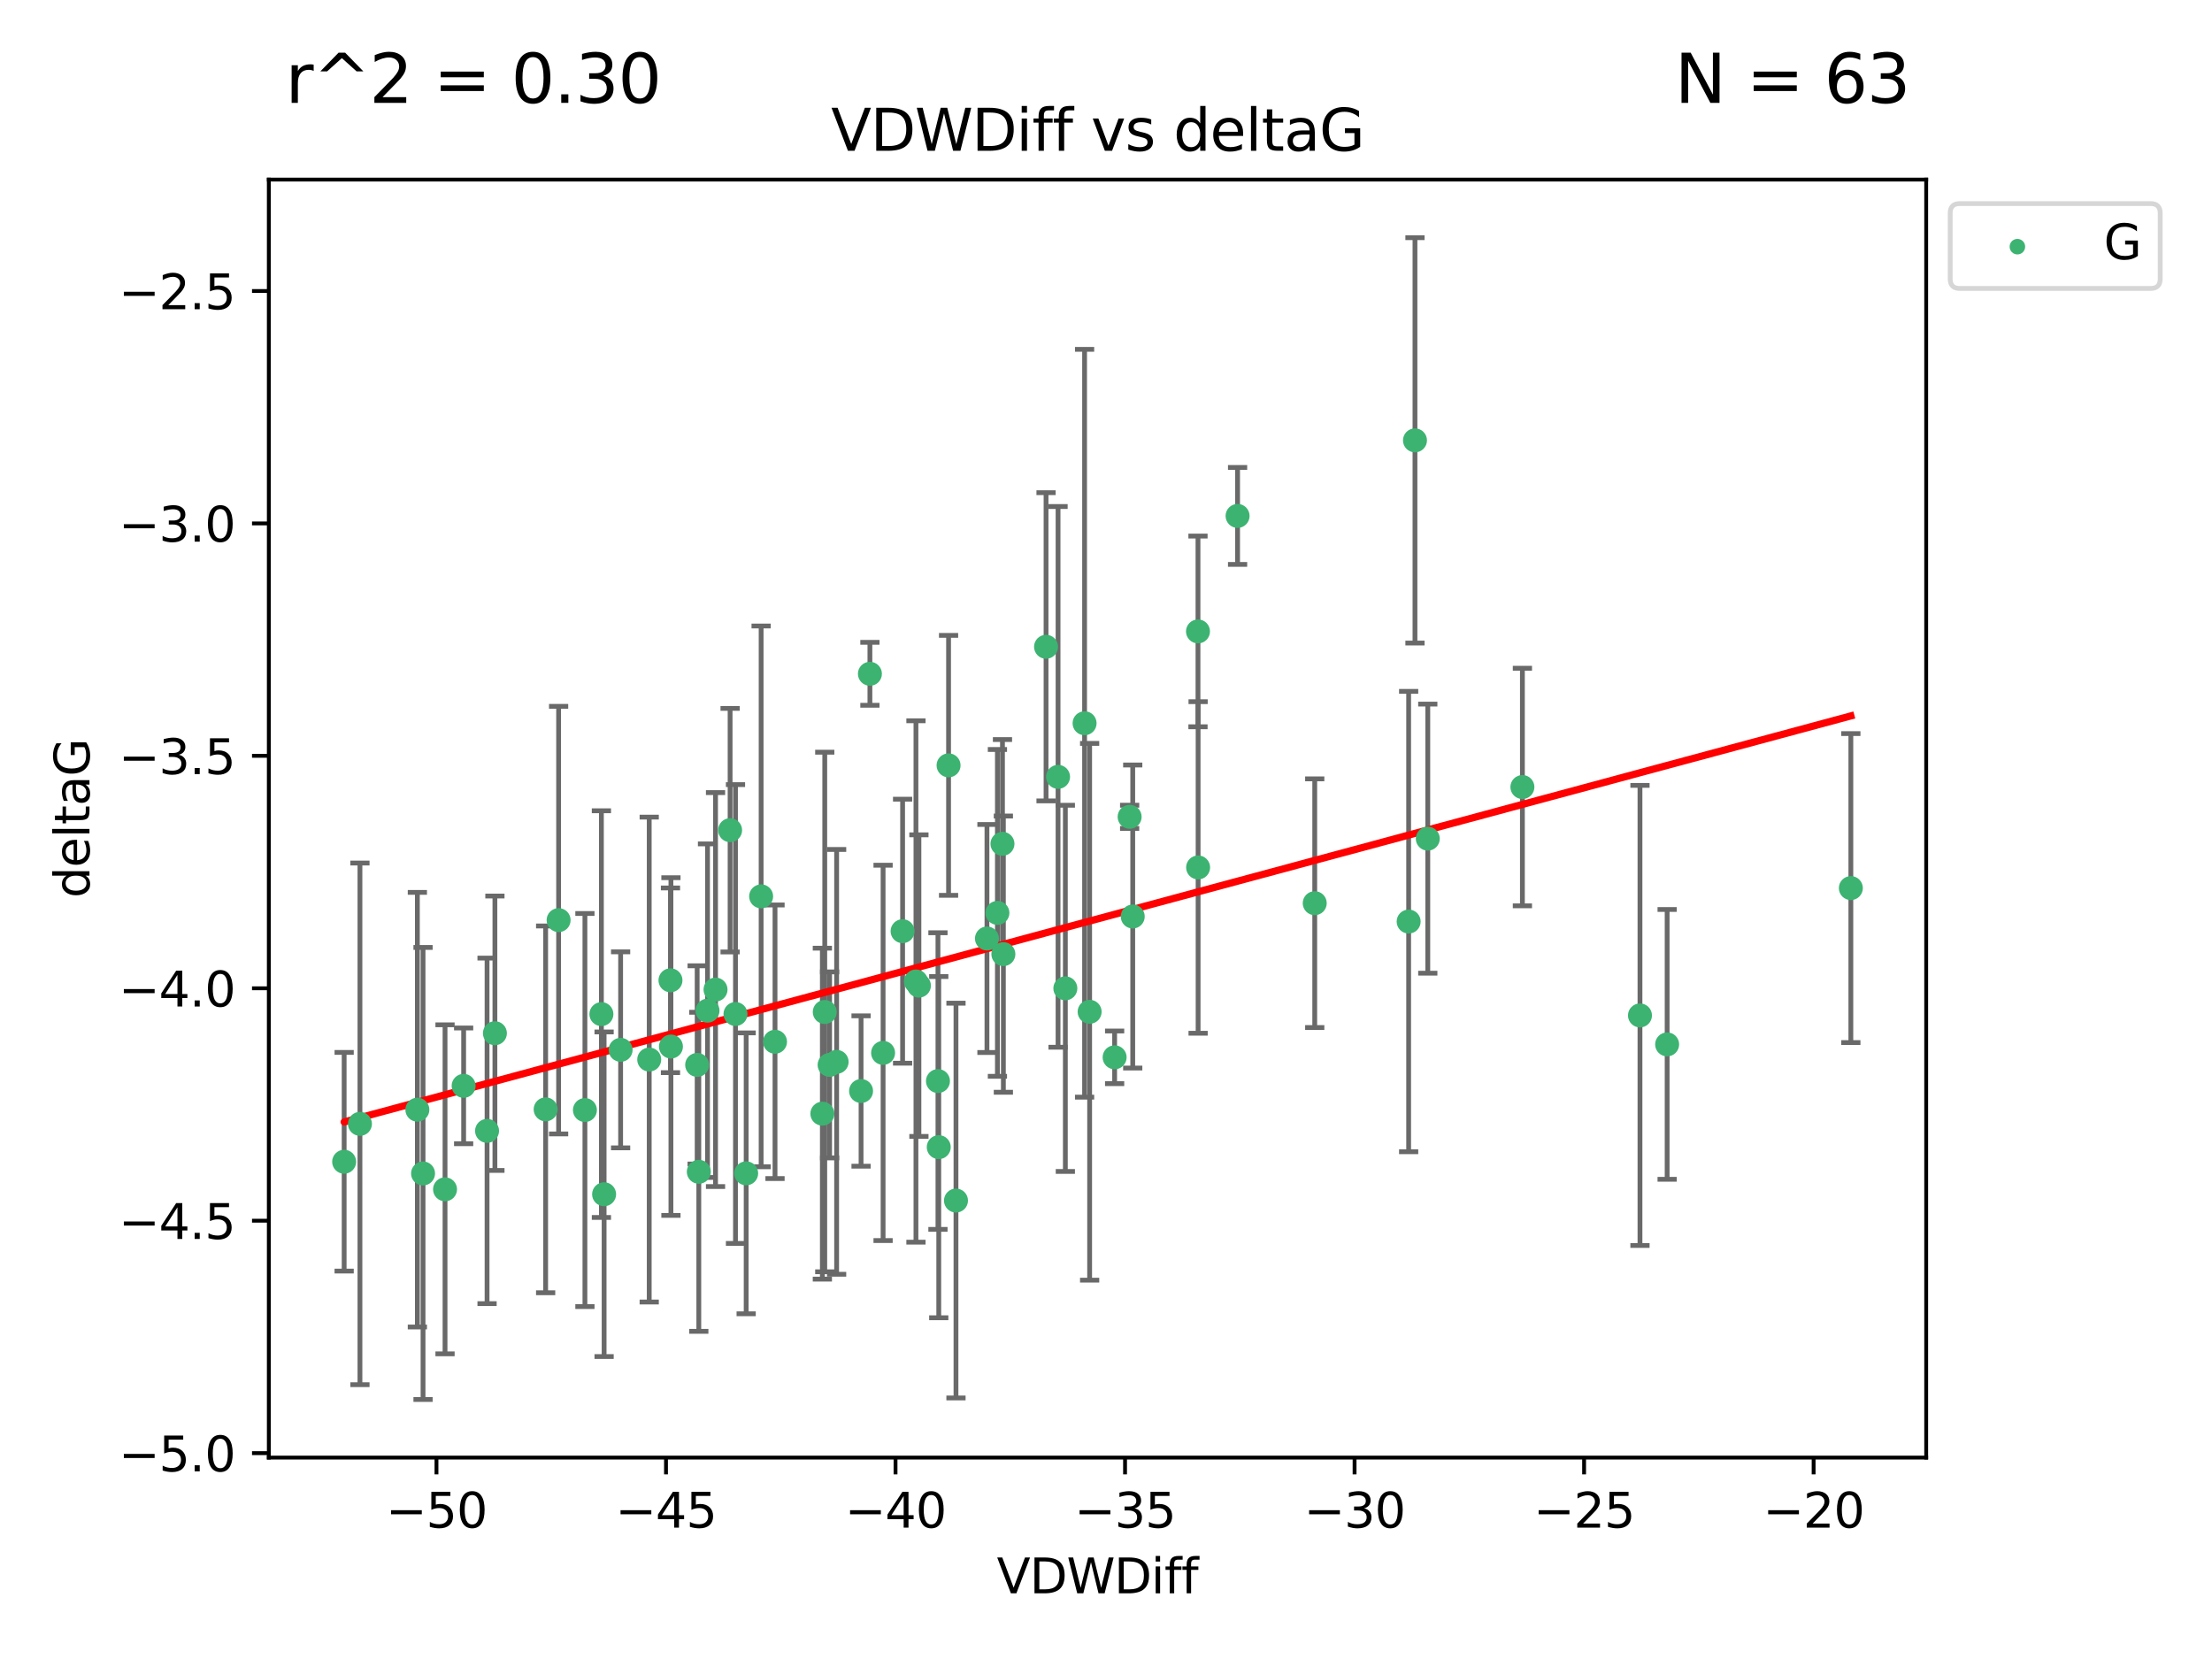 <?xml version="1.0" encoding="utf-8" standalone="no"?>
<!DOCTYPE svg PUBLIC "-//W3C//DTD SVG 1.1//EN"
  "http://www.w3.org/Graphics/SVG/1.1/DTD/svg11.dtd">
<svg xmlns:xlink="http://www.w3.org/1999/xlink" width="460.8pt" height="345.6pt" viewBox="0 0 460.8 345.6" xmlns="http://www.w3.org/2000/svg" version="1.1">
 <defs>
  <style type="text/css">*{stroke-linejoin: round; stroke-linecap: butt}</style>
 </defs>
 <g id="figure_1">
  <g id="patch_1">
   <path d="M 0 345.6 
L 460.8 345.6 
L 460.8 0 
L 0 0 
z
" style="fill: #ffffff"/>
  </g>
  <g id="axes_1">
   <g id="patch_2">
    <path d="M 56 303.64 
L 401.26 303.64 
L 401.26 37.411 
L 56 37.411 
z
" style="fill: #ffffff"/>
   </g>
   <g id="PathCollection_1">
    <defs>
     <path id="m5905a3336d" d="M 0 1.118 
C 0.297 1.118 0.581 1 0.791 0.791 
C 1 0.581 1.118 0.297 1.118 0 
C 1.118 -0.297 1 -0.581 0.791 -0.791 
C 0.581 -1 0.297 -1.118 0 -1.118 
C -0.297 -1.118 -0.581 -1 -0.791 -0.791 
C -1 -0.581 -1.118 -0.297 -1.118 0 
C -1.118 0.297 -1 0.581 -0.791 0.791 
C -0.581 1 -0.297 1.118 0 1.118 
z
" style="stroke: #3cb371"/>
    </defs>
    <g clip-path="url(#p2f11e37f10)">
     <use xlink:href="#m5905a3336d" x="145.232" y="221.839" style="fill: #3cb371; stroke: #3cb371"/>
     <use xlink:href="#m5905a3336d" x="88.128" y="244.454" style="fill: #3cb371; stroke: #3cb371"/>
     <use xlink:href="#m5905a3336d" x="101.463" y="235.581" style="fill: #3cb371; stroke: #3cb371"/>
     <use xlink:href="#m5905a3336d" x="149.058" y="206.146" style="fill: #3cb371; stroke: #3cb371"/>
     <use xlink:href="#m5905a3336d" x="139.768" y="218.017" style="fill: #3cb371; stroke: #3cb371"/>
     <use xlink:href="#m5905a3336d" x="135.244" y="220.725" style="fill: #3cb371; stroke: #3cb371"/>
     <use xlink:href="#m5905a3336d" x="74.983" y="234.121" style="fill: #3cb371; stroke: #3cb371"/>
     <use xlink:href="#m5905a3336d" x="172.823" y="221.839" style="fill: #3cb371; stroke: #3cb371"/>
     <use xlink:href="#m5905a3336d" x="195.56" y="238.972" style="fill: #3cb371; stroke: #3cb371"/>
     <use xlink:href="#m5905a3336d" x="71.694" y="242.013" style="fill: #3cb371; stroke: #3cb371"/>
     <use xlink:href="#m5905a3336d" x="147.387" y="210.541" style="fill: #3cb371; stroke: #3cb371"/>
     <use xlink:href="#m5905a3336d" x="145.574" y="244.106" style="fill: #3cb371; stroke: #3cb371"/>
     <use xlink:href="#m5905a3336d" x="113.668" y="231.1" style="fill: #3cb371; stroke: #3cb371"/>
     <use xlink:href="#m5905a3336d" x="92.709" y="247.757" style="fill: #3cb371; stroke: #3cb371"/>
     <use xlink:href="#m5905a3336d" x="158.557" y="186.729" style="fill: #3cb371; stroke: #3cb371"/>
     <use xlink:href="#m5905a3336d" x="188.027" y="193.984" style="fill: #3cb371; stroke: #3cb371"/>
     <use xlink:href="#m5905a3336d" x="171.813" y="210.816" style="fill: #3cb371; stroke: #3cb371"/>
     <use xlink:href="#m5905a3336d" x="129.286" y="218.701" style="fill: #3cb371; stroke: #3cb371"/>
     <use xlink:href="#m5905a3336d" x="86.946" y="231.169" style="fill: #3cb371; stroke: #3cb371"/>
     <use xlink:href="#m5905a3336d" x="161.45" y="217.019" style="fill: #3cb371; stroke: #3cb371"/>
     <use xlink:href="#m5905a3336d" x="174.285" y="221.206" style="fill: #3cb371; stroke: #3cb371"/>
     <use xlink:href="#m5905a3336d" x="195.393" y="225.206" style="fill: #3cb371; stroke: #3cb371"/>
     <use xlink:href="#m5905a3336d" x="116.369" y="191.682" style="fill: #3cb371; stroke: #3cb371"/>
     <use xlink:href="#m5905a3336d" x="121.849" y="231.244" style="fill: #3cb371; stroke: #3cb371"/>
     <use xlink:href="#m5905a3336d" x="153.216" y="211.237" style="fill: #3cb371; stroke: #3cb371"/>
     <use xlink:href="#m5905a3336d" x="152.094" y="172.942" style="fill: #3cb371; stroke: #3cb371"/>
     <use xlink:href="#m5905a3336d" x="179.374" y="227.278" style="fill: #3cb371; stroke: #3cb371"/>
     <use xlink:href="#m5905a3336d" x="103.098" y="215.242" style="fill: #3cb371; stroke: #3cb371"/>
     <use xlink:href="#m5905a3336d" x="171.313" y="231.996" style="fill: #3cb371; stroke: #3cb371"/>
     <use xlink:href="#m5905a3336d" x="273.883" y="188.152" style="fill: #3cb371; stroke: #3cb371"/>
     <use xlink:href="#m5905a3336d" x="96.584" y="226.203" style="fill: #3cb371; stroke: #3cb371"/>
     <use xlink:href="#m5905a3336d" x="125.285" y="211.258" style="fill: #3cb371; stroke: #3cb371"/>
     <use xlink:href="#m5905a3336d" x="125.846" y="248.785" style="fill: #3cb371; stroke: #3cb371"/>
     <use xlink:href="#m5905a3336d" x="155.439" y="244.427" style="fill: #3cb371; stroke: #3cb371"/>
     <use xlink:href="#m5905a3336d" x="235.969" y="190.925" style="fill: #3cb371; stroke: #3cb371"/>
     <use xlink:href="#m5905a3336d" x="217.911" y="134.737" style="fill: #3cb371; stroke: #3cb371"/>
     <use xlink:href="#m5905a3336d" x="249.563" y="131.536" style="fill: #3cb371; stroke: #3cb371"/>
     <use xlink:href="#m5905a3336d" x="190.81" y="204.459" style="fill: #3cb371; stroke: #3cb371"/>
     <use xlink:href="#m5905a3336d" x="232.197" y="220.259" style="fill: #3cb371; stroke: #3cb371"/>
     <use xlink:href="#m5905a3336d" x="209.021" y="198.764" style="fill: #3cb371; stroke: #3cb371"/>
     <use xlink:href="#m5905a3336d" x="183.964" y="219.335" style="fill: #3cb371; stroke: #3cb371"/>
     <use xlink:href="#m5905a3336d" x="199.148" y="250.1" style="fill: #3cb371; stroke: #3cb371"/>
     <use xlink:href="#m5905a3336d" x="249.589" y="180.705" style="fill: #3cb371; stroke: #3cb371"/>
     <use xlink:href="#m5905a3336d" x="205.601" y="195.507" style="fill: #3cb371; stroke: #3cb371"/>
     <use xlink:href="#m5905a3336d" x="139.672" y="204.216" style="fill: #3cb371; stroke: #3cb371"/>
     <use xlink:href="#m5905a3336d" x="221.931" y="205.891" style="fill: #3cb371; stroke: #3cb371"/>
     <use xlink:href="#m5905a3336d" x="191.428" y="205.324" style="fill: #3cb371; stroke: #3cb371"/>
     <use xlink:href="#m5905a3336d" x="317.144" y="163.954" style="fill: #3cb371; stroke: #3cb371"/>
     <use xlink:href="#m5905a3336d" x="208.833" y="175.78" style="fill: #3cb371; stroke: #3cb371"/>
     <use xlink:href="#m5905a3336d" x="225.939" y="150.666" style="fill: #3cb371; stroke: #3cb371"/>
     <use xlink:href="#m5905a3336d" x="347.295" y="217.565" style="fill: #3cb371; stroke: #3cb371"/>
     <use xlink:href="#m5905a3336d" x="181.218" y="140.365" style="fill: #3cb371; stroke: #3cb371"/>
     <use xlink:href="#m5905a3336d" x="257.811" y="107.475" style="fill: #3cb371; stroke: #3cb371"/>
     <use xlink:href="#m5905a3336d" x="207.78" y="190.172" style="fill: #3cb371; stroke: #3cb371"/>
     <use xlink:href="#m5905a3336d" x="220.412" y="161.836" style="fill: #3cb371; stroke: #3cb371"/>
     <use xlink:href="#m5905a3336d" x="197.604" y="159.439" style="fill: #3cb371; stroke: #3cb371"/>
     <use xlink:href="#m5905a3336d" x="235.324" y="170.16" style="fill: #3cb371; stroke: #3cb371"/>
     <use xlink:href="#m5905a3336d" x="226.991" y="210.775" style="fill: #3cb371; stroke: #3cb371"/>
     <use xlink:href="#m5905a3336d" x="294.765" y="91.737" style="fill: #3cb371; stroke: #3cb371"/>
     <use xlink:href="#m5905a3336d" x="293.447" y="191.977" style="fill: #3cb371; stroke: #3cb371"/>
     <use xlink:href="#m5905a3336d" x="341.637" y="211.534" style="fill: #3cb371; stroke: #3cb371"/>
     <use xlink:href="#m5905a3336d" x="297.434" y="174.704" style="fill: #3cb371; stroke: #3cb371"/>
     <use xlink:href="#m5905a3336d" x="385.566" y="185.004" style="fill: #3cb371; stroke: #3cb371"/>
    </g>
   </g>
   <g id="matplotlib.axis_1">
    <g id="xtick_1">
     <g id="line2d_1">
      <defs>
       <path id="m1a574b1629" d="M 0 0 
L 0 3.5 
" style="stroke: #000000; stroke-width: 0.8"/>
      </defs>
      <g>
       <use xlink:href="#m1a574b1629" x="90.925" y="303.64" style="stroke: #000000; stroke-width: 0.8"/>
      </g>
     </g>
     <g id="text_1">
      <!-- −50 -->
      <g transform="translate(80.373 318.238)scale(0.1 -0.1)">
       <defs>
        <path id="DejaVuSans-2212" d="M 678 2272 
L 4684 2272 
L 4684 1741 
L 678 1741 
L 678 2272 
z
" transform="scale(0.016)"/>
        <path id="DejaVuSans-35" d="M 691 4666 
L 3169 4666 
L 3169 4134 
L 1269 4134 
L 1269 2991 
Q 1406 3038 1543 3061 
Q 1681 3084 1819 3084 
Q 2600 3084 3056 2656 
Q 3513 2228 3513 1497 
Q 3513 744 3044 326 
Q 2575 -91 1722 -91 
Q 1428 -91 1123 -41 
Q 819 9 494 109 
L 494 744 
Q 775 591 1075 516 
Q 1375 441 1709 441 
Q 2250 441 2565 725 
Q 2881 1009 2881 1497 
Q 2881 1984 2565 2268 
Q 2250 2553 1709 2553 
Q 1456 2553 1204 2497 
Q 953 2441 691 2322 
L 691 4666 
z
" transform="scale(0.016)"/>
        <path id="DejaVuSans-30" d="M 2034 4250 
Q 1547 4250 1301 3770 
Q 1056 3291 1056 2328 
Q 1056 1369 1301 889 
Q 1547 409 2034 409 
Q 2525 409 2770 889 
Q 3016 1369 3016 2328 
Q 3016 3291 2770 3770 
Q 2525 4250 2034 4250 
z
M 2034 4750 
Q 2819 4750 3233 4129 
Q 3647 3509 3647 2328 
Q 3647 1150 3233 529 
Q 2819 -91 2034 -91 
Q 1250 -91 836 529 
Q 422 1150 422 2328 
Q 422 3509 836 4129 
Q 1250 4750 2034 4750 
z
" transform="scale(0.016)"/>
       </defs>
       <use xlink:href="#DejaVuSans-2212"/>
       <use xlink:href="#DejaVuSans-35" x="83.789"/>
       <use xlink:href="#DejaVuSans-30" x="147.412"/>
      </g>
     </g>
    </g>
    <g id="xtick_2">
     <g id="line2d_2">
      <g>
       <use xlink:href="#m1a574b1629" x="138.74" y="303.64" style="stroke: #000000; stroke-width: 0.8"/>
      </g>
     </g>
     <g id="text_2">
      <!-- −45 -->
      <g transform="translate(128.187 318.238)scale(0.1 -0.1)">
       <defs>
        <path id="DejaVuSans-34" d="M 2419 4116 
L 825 1625 
L 2419 1625 
L 2419 4116 
z
M 2253 4666 
L 3047 4666 
L 3047 1625 
L 3713 1625 
L 3713 1100 
L 3047 1100 
L 3047 0 
L 2419 0 
L 2419 1100 
L 313 1100 
L 313 1709 
L 2253 4666 
z
" transform="scale(0.016)"/>
       </defs>
       <use xlink:href="#DejaVuSans-2212"/>
       <use xlink:href="#DejaVuSans-34" x="83.789"/>
       <use xlink:href="#DejaVuSans-35" x="147.412"/>
      </g>
     </g>
    </g>
    <g id="xtick_3">
     <g id="line2d_3">
      <g>
       <use xlink:href="#m1a574b1629" x="186.554" y="303.64" style="stroke: #000000; stroke-width: 0.8"/>
      </g>
     </g>
     <g id="text_3">
      <!-- −40 -->
      <g transform="translate(176.001 318.238)scale(0.1 -0.1)">
       <use xlink:href="#DejaVuSans-2212"/>
       <use xlink:href="#DejaVuSans-34" x="83.789"/>
       <use xlink:href="#DejaVuSans-30" x="147.412"/>
      </g>
     </g>
    </g>
    <g id="xtick_4">
     <g id="line2d_4">
      <g>
       <use xlink:href="#m1a574b1629" x="234.368" y="303.64" style="stroke: #000000; stroke-width: 0.8"/>
      </g>
     </g>
     <g id="text_4">
      <!-- −35 -->
      <g transform="translate(223.815 318.238)scale(0.1 -0.1)">
       <defs>
        <path id="DejaVuSans-33" d="M 2597 2516 
Q 3050 2419 3304 2112 
Q 3559 1806 3559 1356 
Q 3559 666 3084 287 
Q 2609 -91 1734 -91 
Q 1441 -91 1130 -33 
Q 819 25 488 141 
L 488 750 
Q 750 597 1062 519 
Q 1375 441 1716 441 
Q 2309 441 2620 675 
Q 2931 909 2931 1356 
Q 2931 1769 2642 2001 
Q 2353 2234 1838 2234 
L 1294 2234 
L 1294 2753 
L 1863 2753 
Q 2328 2753 2575 2939 
Q 2822 3125 2822 3475 
Q 2822 3834 2567 4026 
Q 2313 4219 1838 4219 
Q 1578 4219 1281 4162 
Q 984 4106 628 3988 
L 628 4550 
Q 988 4650 1302 4700 
Q 1616 4750 1894 4750 
Q 2613 4750 3031 4423 
Q 3450 4097 3450 3541 
Q 3450 3153 3228 2886 
Q 3006 2619 2597 2516 
z
" transform="scale(0.016)"/>
       </defs>
       <use xlink:href="#DejaVuSans-2212"/>
       <use xlink:href="#DejaVuSans-33" x="83.789"/>
       <use xlink:href="#DejaVuSans-35" x="147.412"/>
      </g>
     </g>
    </g>
    <g id="xtick_5">
     <g id="line2d_5">
      <g>
       <use xlink:href="#m1a574b1629" x="282.182" y="303.64" style="stroke: #000000; stroke-width: 0.8"/>
      </g>
     </g>
     <g id="text_5">
      <!-- −30 -->
      <g transform="translate(271.629 318.238)scale(0.1 -0.1)">
       <use xlink:href="#DejaVuSans-2212"/>
       <use xlink:href="#DejaVuSans-33" x="83.789"/>
       <use xlink:href="#DejaVuSans-30" x="147.412"/>
      </g>
     </g>
    </g>
    <g id="xtick_6">
     <g id="line2d_6">
      <g>
       <use xlink:href="#m1a574b1629" x="329.996" y="303.64" style="stroke: #000000; stroke-width: 0.8"/>
      </g>
     </g>
     <g id="text_6">
      <!-- −25 -->
      <g transform="translate(319.444 318.238)scale(0.1 -0.1)">
       <defs>
        <path id="DejaVuSans-32" d="M 1228 531 
L 3431 531 
L 3431 0 
L 469 0 
L 469 531 
Q 828 903 1448 1529 
Q 2069 2156 2228 2338 
Q 2531 2678 2651 2914 
Q 2772 3150 2772 3378 
Q 2772 3750 2511 3984 
Q 2250 4219 1831 4219 
Q 1534 4219 1204 4116 
Q 875 4013 500 3803 
L 500 4441 
Q 881 4594 1212 4672 
Q 1544 4750 1819 4750 
Q 2544 4750 2975 4387 
Q 3406 4025 3406 3419 
Q 3406 3131 3298 2873 
Q 3191 2616 2906 2266 
Q 2828 2175 2409 1742 
Q 1991 1309 1228 531 
z
" transform="scale(0.016)"/>
       </defs>
       <use xlink:href="#DejaVuSans-2212"/>
       <use xlink:href="#DejaVuSans-32" x="83.789"/>
       <use xlink:href="#DejaVuSans-35" x="147.412"/>
      </g>
     </g>
    </g>
    <g id="xtick_7">
     <g id="line2d_7">
      <g>
       <use xlink:href="#m1a574b1629" x="377.81" y="303.64" style="stroke: #000000; stroke-width: 0.8"/>
      </g>
     </g>
     <g id="text_7">
      <!-- −20 -->
      <g transform="translate(367.258 318.238)scale(0.1 -0.1)">
       <use xlink:href="#DejaVuSans-2212"/>
       <use xlink:href="#DejaVuSans-32" x="83.789"/>
       <use xlink:href="#DejaVuSans-30" x="147.412"/>
      </g>
     </g>
    </g>
    <g id="text_8">
     <!-- VDWDiff -->
     <g transform="translate(207.657 331.917)scale(0.1 -0.1)">
      <defs>
       <path id="DejaVuSans-56" d="M 1831 0 
L 50 4666 
L 709 4666 
L 2188 738 
L 3669 4666 
L 4325 4666 
L 2547 0 
L 1831 0 
z
" transform="scale(0.016)"/>
       <path id="DejaVuSans-44" d="M 1259 4147 
L 1259 519 
L 2022 519 
Q 2988 519 3436 956 
Q 3884 1394 3884 2338 
Q 3884 3275 3436 3711 
Q 2988 4147 2022 4147 
L 1259 4147 
z
M 628 4666 
L 1925 4666 
Q 3281 4666 3915 4102 
Q 4550 3538 4550 2338 
Q 4550 1131 3912 565 
Q 3275 0 1925 0 
L 628 0 
L 628 4666 
z
" transform="scale(0.016)"/>
       <path id="DejaVuSans-57" d="M 213 4666 
L 850 4666 
L 1831 722 
L 2809 4666 
L 3519 4666 
L 4500 722 
L 5478 4666 
L 6119 4666 
L 4947 0 
L 4153 0 
L 3169 4050 
L 2175 0 
L 1381 0 
L 213 4666 
z
" transform="scale(0.016)"/>
       <path id="DejaVuSans-69" d="M 603 3500 
L 1178 3500 
L 1178 0 
L 603 0 
L 603 3500 
z
M 603 4863 
L 1178 4863 
L 1178 4134 
L 603 4134 
L 603 4863 
z
" transform="scale(0.016)"/>
       <path id="DejaVuSans-66" d="M 2375 4863 
L 2375 4384 
L 1825 4384 
Q 1516 4384 1395 4259 
Q 1275 4134 1275 3809 
L 1275 3500 
L 2222 3500 
L 2222 3053 
L 1275 3053 
L 1275 0 
L 697 0 
L 697 3053 
L 147 3053 
L 147 3500 
L 697 3500 
L 697 3744 
Q 697 4328 969 4595 
Q 1241 4863 1831 4863 
L 2375 4863 
z
" transform="scale(0.016)"/>
      </defs>
      <use xlink:href="#DejaVuSans-56"/>
      <use xlink:href="#DejaVuSans-44" x="68.408"/>
      <use xlink:href="#DejaVuSans-57" x="145.41"/>
      <use xlink:href="#DejaVuSans-44" x="244.287"/>
      <use xlink:href="#DejaVuSans-69" x="321.289"/>
      <use xlink:href="#DejaVuSans-66" x="349.072"/>
      <use xlink:href="#DejaVuSans-66" x="384.277"/>
     </g>
    </g>
   </g>
   <g id="matplotlib.axis_2">
    <g id="ytick_1">
     <g id="line2d_8">
      <defs>
       <path id="m4a3540e4e1" d="M 0 0 
L -3.5 0 
" style="stroke: #000000; stroke-width: 0.8"/>
      </defs>
      <g>
       <use xlink:href="#m4a3540e4e1" x="56" y="302.714" style="stroke: #000000; stroke-width: 0.8"/>
      </g>
     </g>
     <g id="text_9">
      <!-- −5.0 -->
      <g transform="translate(24.717 306.513)scale(0.1 -0.1)">
       <defs>
        <path id="DejaVuSans-2e" d="M 684 794 
L 1344 794 
L 1344 0 
L 684 0 
L 684 794 
z
" transform="scale(0.016)"/>
       </defs>
       <use xlink:href="#DejaVuSans-2212"/>
       <use xlink:href="#DejaVuSans-35" x="83.789"/>
       <use xlink:href="#DejaVuSans-2e" x="147.412"/>
       <use xlink:href="#DejaVuSans-30" x="179.199"/>
      </g>
     </g>
    </g>
    <g id="ytick_2">
     <g id="line2d_9">
      <g>
       <use xlink:href="#m4a3540e4e1" x="56" y="254.295" style="stroke: #000000; stroke-width: 0.8"/>
      </g>
     </g>
     <g id="text_10">
      <!-- −4.5 -->
      <g transform="translate(24.717 258.094)scale(0.1 -0.1)">
       <use xlink:href="#DejaVuSans-2212"/>
       <use xlink:href="#DejaVuSans-34" x="83.789"/>
       <use xlink:href="#DejaVuSans-2e" x="147.412"/>
       <use xlink:href="#DejaVuSans-35" x="179.199"/>
      </g>
     </g>
    </g>
    <g id="ytick_3">
     <g id="line2d_10">
      <g>
       <use xlink:href="#m4a3540e4e1" x="56" y="205.876" style="stroke: #000000; stroke-width: 0.8"/>
      </g>
     </g>
     <g id="text_11">
      <!-- −4.0 -->
      <g transform="translate(24.717 209.675)scale(0.1 -0.1)">
       <use xlink:href="#DejaVuSans-2212"/>
       <use xlink:href="#DejaVuSans-34" x="83.789"/>
       <use xlink:href="#DejaVuSans-2e" x="147.412"/>
       <use xlink:href="#DejaVuSans-30" x="179.199"/>
      </g>
     </g>
    </g>
    <g id="ytick_4">
     <g id="line2d_11">
      <g>
       <use xlink:href="#m4a3540e4e1" x="56" y="157.456" style="stroke: #000000; stroke-width: 0.8"/>
      </g>
     </g>
     <g id="text_12">
      <!-- −3.5 -->
      <g transform="translate(24.717 161.256)scale(0.1 -0.1)">
       <use xlink:href="#DejaVuSans-2212"/>
       <use xlink:href="#DejaVuSans-33" x="83.789"/>
       <use xlink:href="#DejaVuSans-2e" x="147.412"/>
       <use xlink:href="#DejaVuSans-35" x="179.199"/>
      </g>
     </g>
    </g>
    <g id="ytick_5">
     <g id="line2d_12">
      <g>
       <use xlink:href="#m4a3540e4e1" x="56" y="109.037" style="stroke: #000000; stroke-width: 0.8"/>
      </g>
     </g>
     <g id="text_13">
      <!-- −3.0 -->
      <g transform="translate(24.717 112.837)scale(0.1 -0.1)">
       <use xlink:href="#DejaVuSans-2212"/>
       <use xlink:href="#DejaVuSans-33" x="83.789"/>
       <use xlink:href="#DejaVuSans-2e" x="147.412"/>
       <use xlink:href="#DejaVuSans-30" x="179.199"/>
      </g>
     </g>
    </g>
    <g id="ytick_6">
     <g id="line2d_13">
      <g>
       <use xlink:href="#m4a3540e4e1" x="56" y="60.618" style="stroke: #000000; stroke-width: 0.8"/>
      </g>
     </g>
     <g id="text_14">
      <!-- −2.5 -->
      <g transform="translate(24.717 64.417)scale(0.1 -0.1)">
       <use xlink:href="#DejaVuSans-2212"/>
       <use xlink:href="#DejaVuSans-32" x="83.789"/>
       <use xlink:href="#DejaVuSans-2e" x="147.412"/>
       <use xlink:href="#DejaVuSans-35" x="179.199"/>
      </g>
     </g>
    </g>
    <g id="text_15">
     <!-- deltaG -->
     <g transform="translate(18.637 187.064)rotate(-90)scale(0.1 -0.1)">
      <defs>
       <path id="DejaVuSans-64" d="M 2906 2969 
L 2906 4863 
L 3481 4863 
L 3481 0 
L 2906 0 
L 2906 525 
Q 2725 213 2448 61 
Q 2172 -91 1784 -91 
Q 1150 -91 751 415 
Q 353 922 353 1747 
Q 353 2572 751 3078 
Q 1150 3584 1784 3584 
Q 2172 3584 2448 3432 
Q 2725 3281 2906 2969 
z
M 947 1747 
Q 947 1113 1208 752 
Q 1469 391 1925 391 
Q 2381 391 2643 752 
Q 2906 1113 2906 1747 
Q 2906 2381 2643 2742 
Q 2381 3103 1925 3103 
Q 1469 3103 1208 2742 
Q 947 2381 947 1747 
z
" transform="scale(0.016)"/>
       <path id="DejaVuSans-65" d="M 3597 1894 
L 3597 1613 
L 953 1613 
Q 991 1019 1311 708 
Q 1631 397 2203 397 
Q 2534 397 2845 478 
Q 3156 559 3463 722 
L 3463 178 
Q 3153 47 2828 -22 
Q 2503 -91 2169 -91 
Q 1331 -91 842 396 
Q 353 884 353 1716 
Q 353 2575 817 3079 
Q 1281 3584 2069 3584 
Q 2775 3584 3186 3129 
Q 3597 2675 3597 1894 
z
M 3022 2063 
Q 3016 2534 2758 2815 
Q 2500 3097 2075 3097 
Q 1594 3097 1305 2825 
Q 1016 2553 972 2059 
L 3022 2063 
z
" transform="scale(0.016)"/>
       <path id="DejaVuSans-6c" d="M 603 4863 
L 1178 4863 
L 1178 0 
L 603 0 
L 603 4863 
z
" transform="scale(0.016)"/>
       <path id="DejaVuSans-74" d="M 1172 4494 
L 1172 3500 
L 2356 3500 
L 2356 3053 
L 1172 3053 
L 1172 1153 
Q 1172 725 1289 603 
Q 1406 481 1766 481 
L 2356 481 
L 2356 0 
L 1766 0 
Q 1100 0 847 248 
Q 594 497 594 1153 
L 594 3053 
L 172 3053 
L 172 3500 
L 594 3500 
L 594 4494 
L 1172 4494 
z
" transform="scale(0.016)"/>
       <path id="DejaVuSans-61" d="M 2194 1759 
Q 1497 1759 1228 1600 
Q 959 1441 959 1056 
Q 959 750 1161 570 
Q 1363 391 1709 391 
Q 2188 391 2477 730 
Q 2766 1069 2766 1631 
L 2766 1759 
L 2194 1759 
z
M 3341 1997 
L 3341 0 
L 2766 0 
L 2766 531 
Q 2569 213 2275 61 
Q 1981 -91 1556 -91 
Q 1019 -91 701 211 
Q 384 513 384 1019 
Q 384 1609 779 1909 
Q 1175 2209 1959 2209 
L 2766 2209 
L 2766 2266 
Q 2766 2663 2505 2880 
Q 2244 3097 1772 3097 
Q 1472 3097 1187 3025 
Q 903 2953 641 2809 
L 641 3341 
Q 956 3463 1253 3523 
Q 1550 3584 1831 3584 
Q 2591 3584 2966 3190 
Q 3341 2797 3341 1997 
z
" transform="scale(0.016)"/>
       <path id="DejaVuSans-47" d="M 3809 666 
L 3809 1919 
L 2778 1919 
L 2778 2438 
L 4434 2438 
L 4434 434 
Q 4069 175 3628 42 
Q 3188 -91 2688 -91 
Q 1594 -91 976 548 
Q 359 1188 359 2328 
Q 359 3472 976 4111 
Q 1594 4750 2688 4750 
Q 3144 4750 3555 4637 
Q 3966 4525 4313 4306 
L 4313 3634 
Q 3963 3931 3569 4081 
Q 3175 4231 2741 4231 
Q 1884 4231 1454 3753 
Q 1025 3275 1025 2328 
Q 1025 1384 1454 906 
Q 1884 428 2741 428 
Q 3075 428 3337 486 
Q 3600 544 3809 666 
z
" transform="scale(0.016)"/>
      </defs>
      <use xlink:href="#DejaVuSans-64"/>
      <use xlink:href="#DejaVuSans-65" x="63.477"/>
      <use xlink:href="#DejaVuSans-6c" x="125"/>
      <use xlink:href="#DejaVuSans-74" x="152.783"/>
      <use xlink:href="#DejaVuSans-61" x="191.992"/>
      <use xlink:href="#DejaVuSans-47" x="253.271"/>
     </g>
    </g>
   </g>
   <g id="LineCollection_1">
    <path d="M 145.232 242.486 
L 145.232 201.192 
" clip-path="url(#p2f11e37f10)" style="fill: none; stroke: #696969"/>
    <path d="M 88.128 291.539 
L 88.128 197.37 
" clip-path="url(#p2f11e37f10)" style="fill: none; stroke: #696969"/>
    <path d="M 101.463 271.571 
L 101.463 199.591 
" clip-path="url(#p2f11e37f10)" style="fill: none; stroke: #696969"/>
    <path d="M 149.058 247.18 
L 149.058 165.112 
" clip-path="url(#p2f11e37f10)" style="fill: none; stroke: #696969"/>
    <path d="M 139.768 253.19 
L 139.768 182.843 
" clip-path="url(#p2f11e37f10)" style="fill: none; stroke: #696969"/>
    <path d="M 135.244 271.233 
L 135.244 170.216 
" clip-path="url(#p2f11e37f10)" style="fill: none; stroke: #696969"/>
    <path d="M 74.983 288.458 
L 74.983 179.784 
" clip-path="url(#p2f11e37f10)" style="fill: none; stroke: #696969"/>
    <path d="M 172.823 241.213 
L 172.823 202.465 
" clip-path="url(#p2f11e37f10)" style="fill: none; stroke: #696969"/>
    <path d="M 195.56 274.512 
L 195.56 203.431 
" clip-path="url(#p2f11e37f10)" style="fill: none; stroke: #696969"/>
    <path d="M 71.694 264.791 
L 71.694 219.236 
" clip-path="url(#p2f11e37f10)" style="fill: none; stroke: #696969"/>
    <path d="M 147.387 245.285 
L 147.387 175.796 
" clip-path="url(#p2f11e37f10)" style="fill: none; stroke: #696969"/>
    <path d="M 145.574 277.338 
L 145.574 210.875 
" clip-path="url(#p2f11e37f10)" style="fill: none; stroke: #696969"/>
    <path d="M 113.668 269.304 
L 113.668 192.895 
" clip-path="url(#p2f11e37f10)" style="fill: none; stroke: #696969"/>
    <path d="M 92.709 282.027 
L 92.709 213.486 
" clip-path="url(#p2f11e37f10)" style="fill: none; stroke: #696969"/>
    <path d="M 158.557 243.055 
L 158.557 130.404 
" clip-path="url(#p2f11e37f10)" style="fill: none; stroke: #696969"/>
    <path d="M 188.027 221.488 
L 188.027 166.48 
" clip-path="url(#p2f11e37f10)" style="fill: none; stroke: #696969"/>
    <path d="M 171.813 264.935 
L 171.813 156.697 
" clip-path="url(#p2f11e37f10)" style="fill: none; stroke: #696969"/>
    <path d="M 129.286 239.121 
L 129.286 198.282 
" clip-path="url(#p2f11e37f10)" style="fill: none; stroke: #696969"/>
    <path d="M 86.946 276.437 
L 86.946 185.901 
" clip-path="url(#p2f11e37f10)" style="fill: none; stroke: #696969"/>
    <path d="M 161.45 245.515 
L 161.45 188.524 
" clip-path="url(#p2f11e37f10)" style="fill: none; stroke: #696969"/>
    <path d="M 174.285 265.453 
L 174.285 176.958 
" clip-path="url(#p2f11e37f10)" style="fill: none; stroke: #696969"/>
    <path d="M 195.393 256.103 
L 195.393 194.31 
" clip-path="url(#p2f11e37f10)" style="fill: none; stroke: #696969"/>
    <path d="M 116.369 236.221 
L 116.369 147.143 
" clip-path="url(#p2f11e37f10)" style="fill: none; stroke: #696969"/>
    <path d="M 121.849 272.186 
L 121.849 190.302 
" clip-path="url(#p2f11e37f10)" style="fill: none; stroke: #696969"/>
    <path d="M 153.216 259.022 
L 153.216 163.451 
" clip-path="url(#p2f11e37f10)" style="fill: none; stroke: #696969"/>
    <path d="M 152.094 198.311 
L 152.094 147.573 
" clip-path="url(#p2f11e37f10)" style="fill: none; stroke: #696969"/>
    <path d="M 179.374 242.937 
L 179.374 211.62 
" clip-path="url(#p2f11e37f10)" style="fill: none; stroke: #696969"/>
    <path d="M 103.098 243.822 
L 103.098 186.661 
" clip-path="url(#p2f11e37f10)" style="fill: none; stroke: #696969"/>
    <path d="M 171.313 266.465 
L 171.313 197.526 
" clip-path="url(#p2f11e37f10)" style="fill: none; stroke: #696969"/>
    <path d="M 273.883 214.056 
L 273.883 162.249 
" clip-path="url(#p2f11e37f10)" style="fill: none; stroke: #696969"/>
    <path d="M 96.584 238.261 
L 96.584 214.145 
" clip-path="url(#p2f11e37f10)" style="fill: none; stroke: #696969"/>
    <path d="M 125.285 253.617 
L 125.285 168.899 
" clip-path="url(#p2f11e37f10)" style="fill: none; stroke: #696969"/>
    <path d="M 125.846 282.594 
L 125.846 214.976 
" clip-path="url(#p2f11e37f10)" style="fill: none; stroke: #696969"/>
    <path d="M 155.439 273.681 
L 155.439 215.173 
" clip-path="url(#p2f11e37f10)" style="fill: none; stroke: #696969"/>
    <path d="M 235.969 222.489 
L 235.969 159.361 
" clip-path="url(#p2f11e37f10)" style="fill: none; stroke: #696969"/>
    <path d="M 217.911 166.836 
L 217.911 102.638 
" clip-path="url(#p2f11e37f10)" style="fill: none; stroke: #696969"/>
    <path d="M 249.563 151.399 
L 249.563 111.672 
" clip-path="url(#p2f11e37f10)" style="fill: none; stroke: #696969"/>
    <path d="M 190.81 258.768 
L 190.81 150.151 
" clip-path="url(#p2f11e37f10)" style="fill: none; stroke: #696969"/>
    <path d="M 232.197 225.744 
L 232.197 214.775 
" clip-path="url(#p2f11e37f10)" style="fill: none; stroke: #696969"/>
    <path d="M 209.021 227.537 
L 209.021 169.991 
" clip-path="url(#p2f11e37f10)" style="fill: none; stroke: #696969"/>
    <path d="M 183.964 258.429 
L 183.964 180.24 
" clip-path="url(#p2f11e37f10)" style="fill: none; stroke: #696969"/>
    <path d="M 199.148 291.218 
L 199.148 208.983 
" clip-path="url(#p2f11e37f10)" style="fill: none; stroke: #696969"/>
    <path d="M 249.589 215.241 
L 249.589 146.169 
" clip-path="url(#p2f11e37f10)" style="fill: none; stroke: #696969"/>
    <path d="M 205.601 219.255 
L 205.601 171.758 
" clip-path="url(#p2f11e37f10)" style="fill: none; stroke: #696969"/>
    <path d="M 139.672 223.451 
L 139.672 184.98 
" clip-path="url(#p2f11e37f10)" style="fill: none; stroke: #696969"/>
    <path d="M 221.931 244.031 
L 221.931 167.751 
" clip-path="url(#p2f11e37f10)" style="fill: none; stroke: #696969"/>
    <path d="M 191.428 236.737 
L 191.428 173.91 
" clip-path="url(#p2f11e37f10)" style="fill: none; stroke: #696969"/>
    <path d="M 317.144 188.697 
L 317.144 139.212 
" clip-path="url(#p2f11e37f10)" style="fill: none; stroke: #696969"/>
    <path d="M 208.833 197.499 
L 208.833 154.062 
" clip-path="url(#p2f11e37f10)" style="fill: none; stroke: #696969"/>
    <path d="M 225.939 228.555 
L 225.939 72.778 
" clip-path="url(#p2f11e37f10)" style="fill: none; stroke: #696969"/>
    <path d="M 347.295 245.666 
L 347.295 189.464 
" clip-path="url(#p2f11e37f10)" style="fill: none; stroke: #696969"/>
    <path d="M 181.218 146.921 
L 181.218 133.808 
" clip-path="url(#p2f11e37f10)" style="fill: none; stroke: #696969"/>
    <path d="M 257.811 117.575 
L 257.811 97.375 
" clip-path="url(#p2f11e37f10)" style="fill: none; stroke: #696969"/>
    <path d="M 207.78 224.211 
L 207.78 156.133 
" clip-path="url(#p2f11e37f10)" style="fill: none; stroke: #696969"/>
    <path d="M 220.412 218.157 
L 220.412 105.515 
" clip-path="url(#p2f11e37f10)" style="fill: none; stroke: #696969"/>
    <path d="M 197.604 186.517 
L 197.604 132.36 
" clip-path="url(#p2f11e37f10)" style="fill: none; stroke: #696969"/>
    <path d="M 235.324 172.577 
L 235.324 167.743 
" clip-path="url(#p2f11e37f10)" style="fill: none; stroke: #696969"/>
    <path d="M 226.991 266.683 
L 226.991 154.866 
" clip-path="url(#p2f11e37f10)" style="fill: none; stroke: #696969"/>
    <path d="M 294.765 133.961 
L 294.765 49.513 
" clip-path="url(#p2f11e37f10)" style="fill: none; stroke: #696969"/>
    <path d="M 293.447 239.933 
L 293.447 144.021 
" clip-path="url(#p2f11e37f10)" style="fill: none; stroke: #696969"/>
    <path d="M 341.637 259.458 
L 341.637 163.611 
" clip-path="url(#p2f11e37f10)" style="fill: none; stroke: #696969"/>
    <path d="M 297.434 202.73 
L 297.434 146.678 
" clip-path="url(#p2f11e37f10)" style="fill: none; stroke: #696969"/>
    <path d="M 385.566 217.186 
L 385.566 152.823 
" clip-path="url(#p2f11e37f10)" style="fill: none; stroke: #696969"/>
   </g>
   <g id="line2d_14">
    <defs>
     <path id="m85f021e209" d="M 2 0 
L -2 -0 
" style="stroke: #696969"/>
    </defs>
    <g clip-path="url(#p2f11e37f10)">
     <use xlink:href="#m85f021e209" x="145.232" y="242.486" style="fill: #696969; stroke: #696969"/>
     <use xlink:href="#m85f021e209" x="88.128" y="291.539" style="fill: #696969; stroke: #696969"/>
     <use xlink:href="#m85f021e209" x="101.463" y="271.571" style="fill: #696969; stroke: #696969"/>
     <use xlink:href="#m85f021e209" x="149.058" y="247.18" style="fill: #696969; stroke: #696969"/>
     <use xlink:href="#m85f021e209" x="139.768" y="253.19" style="fill: #696969; stroke: #696969"/>
     <use xlink:href="#m85f021e209" x="135.244" y="271.233" style="fill: #696969; stroke: #696969"/>
     <use xlink:href="#m85f021e209" x="74.983" y="288.458" style="fill: #696969; stroke: #696969"/>
     <use xlink:href="#m85f021e209" x="172.823" y="241.213" style="fill: #696969; stroke: #696969"/>
     <use xlink:href="#m85f021e209" x="195.56" y="274.512" style="fill: #696969; stroke: #696969"/>
     <use xlink:href="#m85f021e209" x="71.694" y="264.791" style="fill: #696969; stroke: #696969"/>
     <use xlink:href="#m85f021e209" x="147.387" y="245.285" style="fill: #696969; stroke: #696969"/>
     <use xlink:href="#m85f021e209" x="145.574" y="277.338" style="fill: #696969; stroke: #696969"/>
     <use xlink:href="#m85f021e209" x="113.668" y="269.304" style="fill: #696969; stroke: #696969"/>
     <use xlink:href="#m85f021e209" x="92.709" y="282.027" style="fill: #696969; stroke: #696969"/>
     <use xlink:href="#m85f021e209" x="158.557" y="243.055" style="fill: #696969; stroke: #696969"/>
     <use xlink:href="#m85f021e209" x="188.027" y="221.488" style="fill: #696969; stroke: #696969"/>
     <use xlink:href="#m85f021e209" x="171.813" y="264.935" style="fill: #696969; stroke: #696969"/>
     <use xlink:href="#m85f021e209" x="129.286" y="239.121" style="fill: #696969; stroke: #696969"/>
     <use xlink:href="#m85f021e209" x="86.946" y="276.437" style="fill: #696969; stroke: #696969"/>
     <use xlink:href="#m85f021e209" x="161.45" y="245.515" style="fill: #696969; stroke: #696969"/>
     <use xlink:href="#m85f021e209" x="174.285" y="265.453" style="fill: #696969; stroke: #696969"/>
     <use xlink:href="#m85f021e209" x="195.393" y="256.103" style="fill: #696969; stroke: #696969"/>
     <use xlink:href="#m85f021e209" x="116.369" y="236.221" style="fill: #696969; stroke: #696969"/>
     <use xlink:href="#m85f021e209" x="121.849" y="272.186" style="fill: #696969; stroke: #696969"/>
     <use xlink:href="#m85f021e209" x="153.216" y="259.022" style="fill: #696969; stroke: #696969"/>
     <use xlink:href="#m85f021e209" x="152.094" y="198.311" style="fill: #696969; stroke: #696969"/>
     <use xlink:href="#m85f021e209" x="179.374" y="242.937" style="fill: #696969; stroke: #696969"/>
     <use xlink:href="#m85f021e209" x="103.098" y="243.822" style="fill: #696969; stroke: #696969"/>
     <use xlink:href="#m85f021e209" x="171.313" y="266.465" style="fill: #696969; stroke: #696969"/>
     <use xlink:href="#m85f021e209" x="273.883" y="214.056" style="fill: #696969; stroke: #696969"/>
     <use xlink:href="#m85f021e209" x="96.584" y="238.261" style="fill: #696969; stroke: #696969"/>
     <use xlink:href="#m85f021e209" x="125.285" y="253.617" style="fill: #696969; stroke: #696969"/>
     <use xlink:href="#m85f021e209" x="125.846" y="282.594" style="fill: #696969; stroke: #696969"/>
     <use xlink:href="#m85f021e209" x="155.439" y="273.681" style="fill: #696969; stroke: #696969"/>
     <use xlink:href="#m85f021e209" x="235.969" y="222.489" style="fill: #696969; stroke: #696969"/>
     <use xlink:href="#m85f021e209" x="217.911" y="166.836" style="fill: #696969; stroke: #696969"/>
     <use xlink:href="#m85f021e209" x="249.563" y="151.399" style="fill: #696969; stroke: #696969"/>
     <use xlink:href="#m85f021e209" x="190.81" y="258.768" style="fill: #696969; stroke: #696969"/>
     <use xlink:href="#m85f021e209" x="232.197" y="225.744" style="fill: #696969; stroke: #696969"/>
     <use xlink:href="#m85f021e209" x="209.021" y="227.537" style="fill: #696969; stroke: #696969"/>
     <use xlink:href="#m85f021e209" x="183.964" y="258.429" style="fill: #696969; stroke: #696969"/>
     <use xlink:href="#m85f021e209" x="199.148" y="291.218" style="fill: #696969; stroke: #696969"/>
     <use xlink:href="#m85f021e209" x="249.589" y="215.241" style="fill: #696969; stroke: #696969"/>
     <use xlink:href="#m85f021e209" x="205.601" y="219.255" style="fill: #696969; stroke: #696969"/>
     <use xlink:href="#m85f021e209" x="139.672" y="223.451" style="fill: #696969; stroke: #696969"/>
     <use xlink:href="#m85f021e209" x="221.931" y="244.031" style="fill: #696969; stroke: #696969"/>
     <use xlink:href="#m85f021e209" x="191.428" y="236.737" style="fill: #696969; stroke: #696969"/>
     <use xlink:href="#m85f021e209" x="317.144" y="188.697" style="fill: #696969; stroke: #696969"/>
     <use xlink:href="#m85f021e209" x="208.833" y="197.499" style="fill: #696969; stroke: #696969"/>
     <use xlink:href="#m85f021e209" x="225.939" y="228.555" style="fill: #696969; stroke: #696969"/>
     <use xlink:href="#m85f021e209" x="347.295" y="245.666" style="fill: #696969; stroke: #696969"/>
     <use xlink:href="#m85f021e209" x="181.218" y="146.921" style="fill: #696969; stroke: #696969"/>
     <use xlink:href="#m85f021e209" x="257.811" y="117.575" style="fill: #696969; stroke: #696969"/>
     <use xlink:href="#m85f021e209" x="207.78" y="224.211" style="fill: #696969; stroke: #696969"/>
     <use xlink:href="#m85f021e209" x="220.412" y="218.157" style="fill: #696969; stroke: #696969"/>
     <use xlink:href="#m85f021e209" x="197.604" y="186.517" style="fill: #696969; stroke: #696969"/>
     <use xlink:href="#m85f021e209" x="235.324" y="172.577" style="fill: #696969; stroke: #696969"/>
     <use xlink:href="#m85f021e209" x="226.991" y="266.683" style="fill: #696969; stroke: #696969"/>
     <use xlink:href="#m85f021e209" x="294.765" y="133.961" style="fill: #696969; stroke: #696969"/>
     <use xlink:href="#m85f021e209" x="293.447" y="239.933" style="fill: #696969; stroke: #696969"/>
     <use xlink:href="#m85f021e209" x="341.637" y="259.458" style="fill: #696969; stroke: #696969"/>
     <use xlink:href="#m85f021e209" x="297.434" y="202.73" style="fill: #696969; stroke: #696969"/>
     <use xlink:href="#m85f021e209" x="385.566" y="217.186" style="fill: #696969; stroke: #696969"/>
    </g>
   </g>
   <g id="line2d_15">
    <g clip-path="url(#p2f11e37f10)">
     <use xlink:href="#m85f021e209" x="145.232" y="201.192" style="fill: #696969; stroke: #696969"/>
     <use xlink:href="#m85f021e209" x="88.128" y="197.37" style="fill: #696969; stroke: #696969"/>
     <use xlink:href="#m85f021e209" x="101.463" y="199.591" style="fill: #696969; stroke: #696969"/>
     <use xlink:href="#m85f021e209" x="149.058" y="165.112" style="fill: #696969; stroke: #696969"/>
     <use xlink:href="#m85f021e209" x="139.768" y="182.843" style="fill: #696969; stroke: #696969"/>
     <use xlink:href="#m85f021e209" x="135.244" y="170.216" style="fill: #696969; stroke: #696969"/>
     <use xlink:href="#m85f021e209" x="74.983" y="179.784" style="fill: #696969; stroke: #696969"/>
     <use xlink:href="#m85f021e209" x="172.823" y="202.465" style="fill: #696969; stroke: #696969"/>
     <use xlink:href="#m85f021e209" x="195.56" y="203.431" style="fill: #696969; stroke: #696969"/>
     <use xlink:href="#m85f021e209" x="71.694" y="219.236" style="fill: #696969; stroke: #696969"/>
     <use xlink:href="#m85f021e209" x="147.387" y="175.796" style="fill: #696969; stroke: #696969"/>
     <use xlink:href="#m85f021e209" x="145.574" y="210.875" style="fill: #696969; stroke: #696969"/>
     <use xlink:href="#m85f021e209" x="113.668" y="192.895" style="fill: #696969; stroke: #696969"/>
     <use xlink:href="#m85f021e209" x="92.709" y="213.486" style="fill: #696969; stroke: #696969"/>
     <use xlink:href="#m85f021e209" x="158.557" y="130.404" style="fill: #696969; stroke: #696969"/>
     <use xlink:href="#m85f021e209" x="188.027" y="166.48" style="fill: #696969; stroke: #696969"/>
     <use xlink:href="#m85f021e209" x="171.813" y="156.697" style="fill: #696969; stroke: #696969"/>
     <use xlink:href="#m85f021e209" x="129.286" y="198.282" style="fill: #696969; stroke: #696969"/>
     <use xlink:href="#m85f021e209" x="86.946" y="185.901" style="fill: #696969; stroke: #696969"/>
     <use xlink:href="#m85f021e209" x="161.45" y="188.524" style="fill: #696969; stroke: #696969"/>
     <use xlink:href="#m85f021e209" x="174.285" y="176.958" style="fill: #696969; stroke: #696969"/>
     <use xlink:href="#m85f021e209" x="195.393" y="194.31" style="fill: #696969; stroke: #696969"/>
     <use xlink:href="#m85f021e209" x="116.369" y="147.143" style="fill: #696969; stroke: #696969"/>
     <use xlink:href="#m85f021e209" x="121.849" y="190.302" style="fill: #696969; stroke: #696969"/>
     <use xlink:href="#m85f021e209" x="153.216" y="163.451" style="fill: #696969; stroke: #696969"/>
     <use xlink:href="#m85f021e209" x="152.094" y="147.573" style="fill: #696969; stroke: #696969"/>
     <use xlink:href="#m85f021e209" x="179.374" y="211.62" style="fill: #696969; stroke: #696969"/>
     <use xlink:href="#m85f021e209" x="103.098" y="186.661" style="fill: #696969; stroke: #696969"/>
     <use xlink:href="#m85f021e209" x="171.313" y="197.526" style="fill: #696969; stroke: #696969"/>
     <use xlink:href="#m85f021e209" x="273.883" y="162.249" style="fill: #696969; stroke: #696969"/>
     <use xlink:href="#m85f021e209" x="96.584" y="214.145" style="fill: #696969; stroke: #696969"/>
     <use xlink:href="#m85f021e209" x="125.285" y="168.899" style="fill: #696969; stroke: #696969"/>
     <use xlink:href="#m85f021e209" x="125.846" y="214.976" style="fill: #696969; stroke: #696969"/>
     <use xlink:href="#m85f021e209" x="155.439" y="215.173" style="fill: #696969; stroke: #696969"/>
     <use xlink:href="#m85f021e209" x="235.969" y="159.361" style="fill: #696969; stroke: #696969"/>
     <use xlink:href="#m85f021e209" x="217.911" y="102.638" style="fill: #696969; stroke: #696969"/>
     <use xlink:href="#m85f021e209" x="249.563" y="111.672" style="fill: #696969; stroke: #696969"/>
     <use xlink:href="#m85f021e209" x="190.81" y="150.151" style="fill: #696969; stroke: #696969"/>
     <use xlink:href="#m85f021e209" x="232.197" y="214.775" style="fill: #696969; stroke: #696969"/>
     <use xlink:href="#m85f021e209" x="209.021" y="169.991" style="fill: #696969; stroke: #696969"/>
     <use xlink:href="#m85f021e209" x="183.964" y="180.24" style="fill: #696969; stroke: #696969"/>
     <use xlink:href="#m85f021e209" x="199.148" y="208.983" style="fill: #696969; stroke: #696969"/>
     <use xlink:href="#m85f021e209" x="249.589" y="146.169" style="fill: #696969; stroke: #696969"/>
     <use xlink:href="#m85f021e209" x="205.601" y="171.758" style="fill: #696969; stroke: #696969"/>
     <use xlink:href="#m85f021e209" x="139.672" y="184.98" style="fill: #696969; stroke: #696969"/>
     <use xlink:href="#m85f021e209" x="221.931" y="167.751" style="fill: #696969; stroke: #696969"/>
     <use xlink:href="#m85f021e209" x="191.428" y="173.91" style="fill: #696969; stroke: #696969"/>
     <use xlink:href="#m85f021e209" x="317.144" y="139.212" style="fill: #696969; stroke: #696969"/>
     <use xlink:href="#m85f021e209" x="208.833" y="154.062" style="fill: #696969; stroke: #696969"/>
     <use xlink:href="#m85f021e209" x="225.939" y="72.778" style="fill: #696969; stroke: #696969"/>
     <use xlink:href="#m85f021e209" x="347.295" y="189.464" style="fill: #696969; stroke: #696969"/>
     <use xlink:href="#m85f021e209" x="181.218" y="133.808" style="fill: #696969; stroke: #696969"/>
     <use xlink:href="#m85f021e209" x="257.811" y="97.375" style="fill: #696969; stroke: #696969"/>
     <use xlink:href="#m85f021e209" x="207.78" y="156.133" style="fill: #696969; stroke: #696969"/>
     <use xlink:href="#m85f021e209" x="220.412" y="105.515" style="fill: #696969; stroke: #696969"/>
     <use xlink:href="#m85f021e209" x="197.604" y="132.36" style="fill: #696969; stroke: #696969"/>
     <use xlink:href="#m85f021e209" x="235.324" y="167.743" style="fill: #696969; stroke: #696969"/>
     <use xlink:href="#m85f021e209" x="226.991" y="154.866" style="fill: #696969; stroke: #696969"/>
     <use xlink:href="#m85f021e209" x="294.765" y="49.513" style="fill: #696969; stroke: #696969"/>
     <use xlink:href="#m85f021e209" x="293.447" y="144.021" style="fill: #696969; stroke: #696969"/>
     <use xlink:href="#m85f021e209" x="341.637" y="163.611" style="fill: #696969; stroke: #696969"/>
     <use xlink:href="#m85f021e209" x="297.434" y="146.678" style="fill: #696969; stroke: #696969"/>
     <use xlink:href="#m85f021e209" x="385.566" y="152.823" style="fill: #696969; stroke: #696969"/>
    </g>
   </g>
   <g id="line2d_16">
    <path d="M 145.232 213.906 
L 88.128 229.295 
L 101.463 225.702 
L 149.058 212.875 
L 139.768 215.379 
L 135.244 216.598 
L 74.983 232.838 
L 172.823 206.471 
L 195.56 200.343 
L 71.694 233.724 
L 147.387 213.325 
L 145.574 213.814 
L 113.668 222.413 
L 92.709 228.061 
L 158.557 210.315 
L 188.027 202.373 
L 171.813 206.743 
L 129.286 218.204 
L 86.946 229.614 
L 161.45 209.536 
L 174.285 206.077 
L 195.393 200.388 
L 116.369 221.685 
L 121.849 220.208 
L 153.216 211.755 
L 152.094 212.057 
L 179.374 204.705 
L 103.098 225.261 
L 171.313 206.878 
L 273.883 179.236 
L 96.584 227.017 
L 125.285 219.282 
L 125.846 219.131 
L 155.439 211.156 
L 235.969 189.453 
L 217.911 194.32 
L 249.563 185.79 
L 190.81 201.623 
L 232.197 190.47 
L 209.021 196.715 
L 183.964 203.468 
L 199.148 199.376 
L 249.589 185.783 
L 205.601 197.637 
L 139.672 215.405 
L 221.931 193.236 
L 191.428 201.457 
L 317.144 167.577 
L 208.833 196.766 
L 225.939 192.156 
L 347.295 159.452 
L 181.218 204.208 
L 257.811 183.567 
L 207.78 197.05 
L 220.412 193.646 
L 197.604 199.792 
L 235.324 189.627 
L 226.991 191.873 
L 294.765 173.608 
L 293.447 173.963 
L 341.637 160.976 
L 297.434 172.889 
L 385.566 149.138 
" clip-path="url(#p2f11e37f10)" style="fill: none; stroke: #ff0000; stroke-width: 1.5; stroke-linecap: square"/>
   </g>
   <g id="line2d_17">
    <defs>
     <path id="m8c4eeac558" d="M 0 2 
C 0.53 2 1.039 1.789 1.414 1.414 
C 1.789 1.039 2 0.53 2 0 
C 2 -0.53 1.789 -1.039 1.414 -1.414 
C 1.039 -1.789 0.53 -2 0 -2 
C -0.53 -2 -1.039 -1.789 -1.414 -1.414 
C -1.789 -1.039 -2 -0.53 -2 0 
C -2 0.53 -1.789 1.039 -1.414 1.414 
C -1.039 1.789 -0.53 2 0 2 
z
" style="stroke: #3cb371"/>
    </defs>
    <g clip-path="url(#p2f11e37f10)">
     <use xlink:href="#m8c4eeac558" x="145.232" y="221.839" style="fill: #3cb371; stroke: #3cb371"/>
     <use xlink:href="#m8c4eeac558" x="88.128" y="244.454" style="fill: #3cb371; stroke: #3cb371"/>
     <use xlink:href="#m8c4eeac558" x="101.463" y="235.581" style="fill: #3cb371; stroke: #3cb371"/>
     <use xlink:href="#m8c4eeac558" x="149.058" y="206.146" style="fill: #3cb371; stroke: #3cb371"/>
     <use xlink:href="#m8c4eeac558" x="139.768" y="218.017" style="fill: #3cb371; stroke: #3cb371"/>
     <use xlink:href="#m8c4eeac558" x="135.244" y="220.725" style="fill: #3cb371; stroke: #3cb371"/>
     <use xlink:href="#m8c4eeac558" x="74.983" y="234.121" style="fill: #3cb371; stroke: #3cb371"/>
     <use xlink:href="#m8c4eeac558" x="172.823" y="221.839" style="fill: #3cb371; stroke: #3cb371"/>
     <use xlink:href="#m8c4eeac558" x="195.56" y="238.972" style="fill: #3cb371; stroke: #3cb371"/>
     <use xlink:href="#m8c4eeac558" x="71.694" y="242.013" style="fill: #3cb371; stroke: #3cb371"/>
     <use xlink:href="#m8c4eeac558" x="147.387" y="210.541" style="fill: #3cb371; stroke: #3cb371"/>
     <use xlink:href="#m8c4eeac558" x="145.574" y="244.106" style="fill: #3cb371; stroke: #3cb371"/>
     <use xlink:href="#m8c4eeac558" x="113.668" y="231.1" style="fill: #3cb371; stroke: #3cb371"/>
     <use xlink:href="#m8c4eeac558" x="92.709" y="247.757" style="fill: #3cb371; stroke: #3cb371"/>
     <use xlink:href="#m8c4eeac558" x="158.557" y="186.729" style="fill: #3cb371; stroke: #3cb371"/>
     <use xlink:href="#m8c4eeac558" x="188.027" y="193.984" style="fill: #3cb371; stroke: #3cb371"/>
     <use xlink:href="#m8c4eeac558" x="171.813" y="210.816" style="fill: #3cb371; stroke: #3cb371"/>
     <use xlink:href="#m8c4eeac558" x="129.286" y="218.701" style="fill: #3cb371; stroke: #3cb371"/>
     <use xlink:href="#m8c4eeac558" x="86.946" y="231.169" style="fill: #3cb371; stroke: #3cb371"/>
     <use xlink:href="#m8c4eeac558" x="161.45" y="217.019" style="fill: #3cb371; stroke: #3cb371"/>
     <use xlink:href="#m8c4eeac558" x="174.285" y="221.206" style="fill: #3cb371; stroke: #3cb371"/>
     <use xlink:href="#m8c4eeac558" x="195.393" y="225.206" style="fill: #3cb371; stroke: #3cb371"/>
     <use xlink:href="#m8c4eeac558" x="116.369" y="191.682" style="fill: #3cb371; stroke: #3cb371"/>
     <use xlink:href="#m8c4eeac558" x="121.849" y="231.244" style="fill: #3cb371; stroke: #3cb371"/>
     <use xlink:href="#m8c4eeac558" x="153.216" y="211.237" style="fill: #3cb371; stroke: #3cb371"/>
     <use xlink:href="#m8c4eeac558" x="152.094" y="172.942" style="fill: #3cb371; stroke: #3cb371"/>
     <use xlink:href="#m8c4eeac558" x="179.374" y="227.278" style="fill: #3cb371; stroke: #3cb371"/>
     <use xlink:href="#m8c4eeac558" x="103.098" y="215.242" style="fill: #3cb371; stroke: #3cb371"/>
     <use xlink:href="#m8c4eeac558" x="171.313" y="231.996" style="fill: #3cb371; stroke: #3cb371"/>
     <use xlink:href="#m8c4eeac558" x="273.883" y="188.152" style="fill: #3cb371; stroke: #3cb371"/>
     <use xlink:href="#m8c4eeac558" x="96.584" y="226.203" style="fill: #3cb371; stroke: #3cb371"/>
     <use xlink:href="#m8c4eeac558" x="125.285" y="211.258" style="fill: #3cb371; stroke: #3cb371"/>
     <use xlink:href="#m8c4eeac558" x="125.846" y="248.785" style="fill: #3cb371; stroke: #3cb371"/>
     <use xlink:href="#m8c4eeac558" x="155.439" y="244.427" style="fill: #3cb371; stroke: #3cb371"/>
     <use xlink:href="#m8c4eeac558" x="235.969" y="190.925" style="fill: #3cb371; stroke: #3cb371"/>
     <use xlink:href="#m8c4eeac558" x="217.911" y="134.737" style="fill: #3cb371; stroke: #3cb371"/>
     <use xlink:href="#m8c4eeac558" x="249.563" y="131.536" style="fill: #3cb371; stroke: #3cb371"/>
     <use xlink:href="#m8c4eeac558" x="190.81" y="204.459" style="fill: #3cb371; stroke: #3cb371"/>
     <use xlink:href="#m8c4eeac558" x="232.197" y="220.259" style="fill: #3cb371; stroke: #3cb371"/>
     <use xlink:href="#m8c4eeac558" x="209.021" y="198.764" style="fill: #3cb371; stroke: #3cb371"/>
     <use xlink:href="#m8c4eeac558" x="183.964" y="219.335" style="fill: #3cb371; stroke: #3cb371"/>
     <use xlink:href="#m8c4eeac558" x="199.148" y="250.1" style="fill: #3cb371; stroke: #3cb371"/>
     <use xlink:href="#m8c4eeac558" x="249.589" y="180.705" style="fill: #3cb371; stroke: #3cb371"/>
     <use xlink:href="#m8c4eeac558" x="205.601" y="195.507" style="fill: #3cb371; stroke: #3cb371"/>
     <use xlink:href="#m8c4eeac558" x="139.672" y="204.216" style="fill: #3cb371; stroke: #3cb371"/>
     <use xlink:href="#m8c4eeac558" x="221.931" y="205.891" style="fill: #3cb371; stroke: #3cb371"/>
     <use xlink:href="#m8c4eeac558" x="191.428" y="205.324" style="fill: #3cb371; stroke: #3cb371"/>
     <use xlink:href="#m8c4eeac558" x="317.144" y="163.954" style="fill: #3cb371; stroke: #3cb371"/>
     <use xlink:href="#m8c4eeac558" x="208.833" y="175.78" style="fill: #3cb371; stroke: #3cb371"/>
     <use xlink:href="#m8c4eeac558" x="225.939" y="150.666" style="fill: #3cb371; stroke: #3cb371"/>
     <use xlink:href="#m8c4eeac558" x="347.295" y="217.565" style="fill: #3cb371; stroke: #3cb371"/>
     <use xlink:href="#m8c4eeac558" x="181.218" y="140.365" style="fill: #3cb371; stroke: #3cb371"/>
     <use xlink:href="#m8c4eeac558" x="257.811" y="107.475" style="fill: #3cb371; stroke: #3cb371"/>
     <use xlink:href="#m8c4eeac558" x="207.78" y="190.172" style="fill: #3cb371; stroke: #3cb371"/>
     <use xlink:href="#m8c4eeac558" x="220.412" y="161.836" style="fill: #3cb371; stroke: #3cb371"/>
     <use xlink:href="#m8c4eeac558" x="197.604" y="159.439" style="fill: #3cb371; stroke: #3cb371"/>
     <use xlink:href="#m8c4eeac558" x="235.324" y="170.16" style="fill: #3cb371; stroke: #3cb371"/>
     <use xlink:href="#m8c4eeac558" x="226.991" y="210.775" style="fill: #3cb371; stroke: #3cb371"/>
     <use xlink:href="#m8c4eeac558" x="294.765" y="91.737" style="fill: #3cb371; stroke: #3cb371"/>
     <use xlink:href="#m8c4eeac558" x="293.447" y="191.977" style="fill: #3cb371; stroke: #3cb371"/>
     <use xlink:href="#m8c4eeac558" x="341.637" y="211.534" style="fill: #3cb371; stroke: #3cb371"/>
     <use xlink:href="#m8c4eeac558" x="297.434" y="174.704" style="fill: #3cb371; stroke: #3cb371"/>
     <use xlink:href="#m8c4eeac558" x="385.566" y="185.004" style="fill: #3cb371; stroke: #3cb371"/>
    </g>
   </g>
   <g id="patch_3">
    <path d="M 56 303.64 
L 56 37.411 
" style="fill: none; stroke: #000000; stroke-width: 0.8; stroke-linejoin: miter; stroke-linecap: square"/>
   </g>
   <g id="patch_4">
    <path d="M 401.26 303.64 
L 401.26 37.411 
" style="fill: none; stroke: #000000; stroke-width: 0.8; stroke-linejoin: miter; stroke-linecap: square"/>
   </g>
   <g id="patch_5">
    <path d="M 56 303.64 
L 401.26 303.64 
" style="fill: none; stroke: #000000; stroke-width: 0.8; stroke-linejoin: miter; stroke-linecap: square"/>
   </g>
   <g id="patch_6">
    <path d="M 56 37.411 
L 401.26 37.411 
" style="fill: none; stroke: #000000; stroke-width: 0.8; stroke-linejoin: miter; stroke-linecap: square"/>
   </g>
   <g id="text_16">
    <!-- N = 63 -->
    <g transform="translate(348.888 21.426)scale(0.14 -0.14)">
     <defs>
      <path id="DejaVuSans-4e" d="M 628 4666 
L 1478 4666 
L 3547 763 
L 3547 4666 
L 4159 4666 
L 4159 0 
L 3309 0 
L 1241 3903 
L 1241 0 
L 628 0 
L 628 4666 
z
" transform="scale(0.016)"/>
      <path id="DejaVuSans-20" transform="scale(0.016)"/>
      <path id="DejaVuSans-3d" d="M 678 2906 
L 4684 2906 
L 4684 2381 
L 678 2381 
L 678 2906 
z
M 678 1631 
L 4684 1631 
L 4684 1100 
L 678 1100 
L 678 1631 
z
" transform="scale(0.016)"/>
      <path id="DejaVuSans-36" d="M 2113 2584 
Q 1688 2584 1439 2293 
Q 1191 2003 1191 1497 
Q 1191 994 1439 701 
Q 1688 409 2113 409 
Q 2538 409 2786 701 
Q 3034 994 3034 1497 
Q 3034 2003 2786 2293 
Q 2538 2584 2113 2584 
z
M 3366 4563 
L 3366 3988 
Q 3128 4100 2886 4159 
Q 2644 4219 2406 4219 
Q 1781 4219 1451 3797 
Q 1122 3375 1075 2522 
Q 1259 2794 1537 2939 
Q 1816 3084 2150 3084 
Q 2853 3084 3261 2657 
Q 3669 2231 3669 1497 
Q 3669 778 3244 343 
Q 2819 -91 2113 -91 
Q 1303 -91 875 529 
Q 447 1150 447 2328 
Q 447 3434 972 4092 
Q 1497 4750 2381 4750 
Q 2619 4750 2861 4703 
Q 3103 4656 3366 4563 
z
" transform="scale(0.016)"/>
     </defs>
     <use xlink:href="#DejaVuSans-4e"/>
     <use xlink:href="#DejaVuSans-20" x="74.805"/>
     <use xlink:href="#DejaVuSans-3d" x="106.592"/>
     <use xlink:href="#DejaVuSans-20" x="190.381"/>
     <use xlink:href="#DejaVuSans-36" x="222.168"/>
     <use xlink:href="#DejaVuSans-33" x="285.791"/>
    </g>
   </g>
   <g id="text_17">
    <!-- r^2 = 0.30 -->
    <g transform="translate(59.453 21.426)scale(0.14 -0.14)">
     <defs>
      <path id="DejaVuSans-72" d="M 2631 2963 
Q 2534 3019 2420 3045 
Q 2306 3072 2169 3072 
Q 1681 3072 1420 2755 
Q 1159 2438 1159 1844 
L 1159 0 
L 581 0 
L 581 3500 
L 1159 3500 
L 1159 2956 
Q 1341 3275 1631 3429 
Q 1922 3584 2338 3584 
Q 2397 3584 2469 3576 
Q 2541 3569 2628 3553 
L 2631 2963 
z
" transform="scale(0.016)"/>
      <path id="DejaVuSans-5e" d="M 2988 4666 
L 4684 2925 
L 4056 2925 
L 2681 4159 
L 1306 2925 
L 678 2925 
L 2375 4666 
L 2988 4666 
z
" transform="scale(0.016)"/>
     </defs>
     <use xlink:href="#DejaVuSans-72"/>
     <use xlink:href="#DejaVuSans-5e" x="41.113"/>
     <use xlink:href="#DejaVuSans-32" x="124.902"/>
     <use xlink:href="#DejaVuSans-20" x="188.525"/>
     <use xlink:href="#DejaVuSans-3d" x="220.312"/>
     <use xlink:href="#DejaVuSans-20" x="304.102"/>
     <use xlink:href="#DejaVuSans-30" x="335.889"/>
     <use xlink:href="#DejaVuSans-2e" x="399.512"/>
     <use xlink:href="#DejaVuSans-33" x="431.299"/>
     <use xlink:href="#DejaVuSans-30" x="494.922"/>
    </g>
   </g>
   <g id="text_18">
    <!-- VDWDiff vs deltaG -->
    <g transform="translate(173.125 31.411)scale(0.12 -0.12)">
     <defs>
      <path id="DejaVuSans-76" d="M 191 3500 
L 800 3500 
L 1894 563 
L 2988 3500 
L 3597 3500 
L 2284 0 
L 1503 0 
L 191 3500 
z
" transform="scale(0.016)"/>
      <path id="DejaVuSans-73" d="M 2834 3397 
L 2834 2853 
Q 2591 2978 2328 3040 
Q 2066 3103 1784 3103 
Q 1356 3103 1142 2972 
Q 928 2841 928 2578 
Q 928 2378 1081 2264 
Q 1234 2150 1697 2047 
L 1894 2003 
Q 2506 1872 2764 1633 
Q 3022 1394 3022 966 
Q 3022 478 2636 193 
Q 2250 -91 1575 -91 
Q 1294 -91 989 -36 
Q 684 19 347 128 
L 347 722 
Q 666 556 975 473 
Q 1284 391 1588 391 
Q 1994 391 2212 530 
Q 2431 669 2431 922 
Q 2431 1156 2273 1281 
Q 2116 1406 1581 1522 
L 1381 1569 
Q 847 1681 609 1914 
Q 372 2147 372 2553 
Q 372 3047 722 3315 
Q 1072 3584 1716 3584 
Q 2034 3584 2315 3537 
Q 2597 3491 2834 3397 
z
" transform="scale(0.016)"/>
     </defs>
     <use xlink:href="#DejaVuSans-56"/>
     <use xlink:href="#DejaVuSans-44" x="68.408"/>
     <use xlink:href="#DejaVuSans-57" x="145.41"/>
     <use xlink:href="#DejaVuSans-44" x="244.287"/>
     <use xlink:href="#DejaVuSans-69" x="321.289"/>
     <use xlink:href="#DejaVuSans-66" x="349.072"/>
     <use xlink:href="#DejaVuSans-66" x="384.277"/>
     <use xlink:href="#DejaVuSans-20" x="419.482"/>
     <use xlink:href="#DejaVuSans-76" x="451.27"/>
     <use xlink:href="#DejaVuSans-73" x="510.449"/>
     <use xlink:href="#DejaVuSans-20" x="562.549"/>
     <use xlink:href="#DejaVuSans-64" x="594.336"/>
     <use xlink:href="#DejaVuSans-65" x="657.812"/>
     <use xlink:href="#DejaVuSans-6c" x="719.336"/>
     <use xlink:href="#DejaVuSans-74" x="747.119"/>
     <use xlink:href="#DejaVuSans-61" x="786.328"/>
     <use xlink:href="#DejaVuSans-47" x="847.607"/>
    </g>
   </g>
   <g id="legend_1">
    <g id="patch_7">
     <path d="M 408.26 60.089 
L 448.008 60.089 
Q 450.008 60.089 450.008 58.089 
L 450.008 44.411 
Q 450.008 42.411 448.008 42.411 
L 408.26 42.411 
Q 406.26 42.411 406.26 44.411 
L 406.26 58.089 
Q 406.26 60.089 408.26 60.089 
z
" style="fill: #ffffff; opacity: 0.8; stroke: #cccccc; stroke-linejoin: miter"/>
    </g>
    <g id="PathCollection_2">
     <g>
      <use xlink:href="#m5905a3336d" x="420.26" y="51.385" style="fill: #3cb371; stroke: #3cb371"/>
     </g>
    </g>
    <g id="text_19">
     <!-- G -->
     <g transform="translate(438.26 54.01)scale(0.1 -0.1)">
      <use xlink:href="#DejaVuSans-47"/>
     </g>
    </g>
   </g>
  </g>
 </g>
 <defs>
  <clipPath id="p2f11e37f10">
   <rect x="56" y="37.411" width="345.26" height="266.229"/>
  </clipPath>
 </defs>
</svg>
